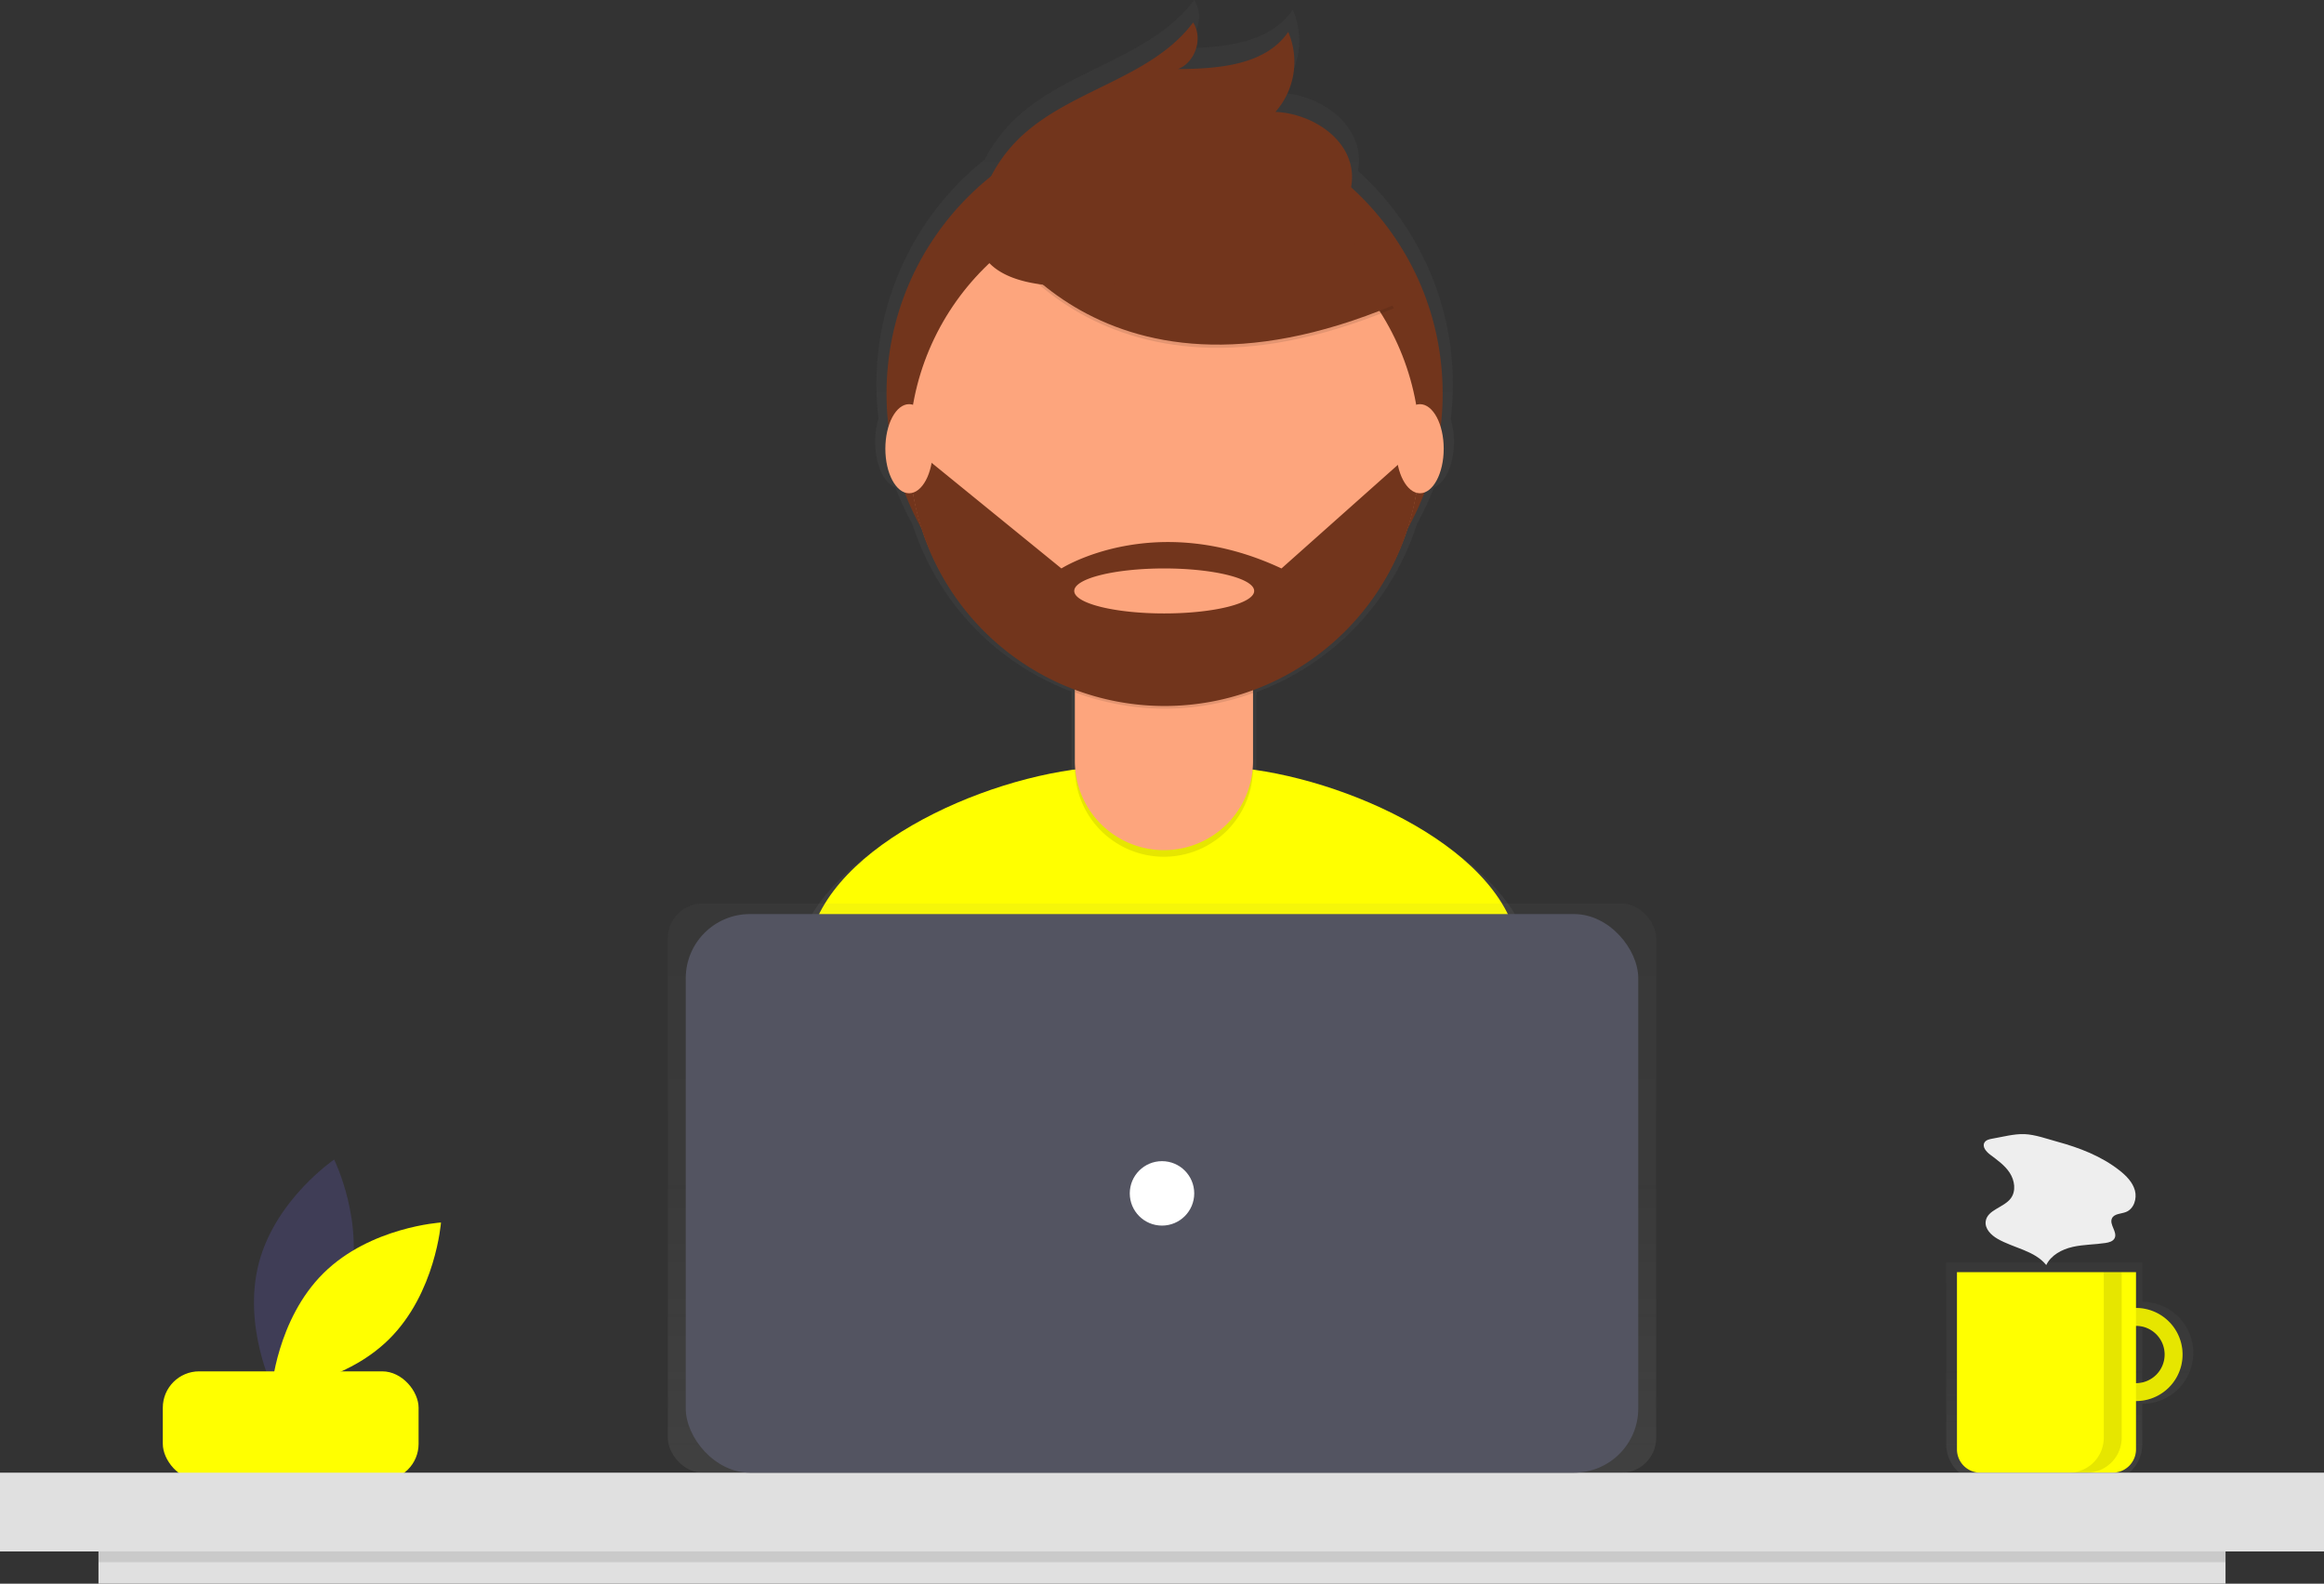 <svg id="e2165270-d70d-4354-9ac9-1848d055b0c2" data-name="Layer 1" xmlns="http://www.w3.org/2000/svg" xmlns:xlink="http://www.w3.org/1999/xlink" width="971.44" height="662" viewBox="0 0 971.44 662"><rect x="0" y="0" width="971.44" height="662" fill="#333333" stroke="none"/><defs><linearGradient id="afa9b5ae-644d-481c-a512-b5b81b77e42b" x1="979.446" y1="738.59" x2="979.446" y2="646.785" gradientUnits="userSpaceOnUse"><stop offset="0" stop-color="gray" stop-opacity="0.25"/><stop offset="0.535" stop-color="gray" stop-opacity="0.12"/><stop offset="1" stop-color="gray" stop-opacity="0.1"/></linearGradient><linearGradient id="bf9220ea-365d-417c-960f-9ff5535a2d22" x1="600.652" y1="650.105" x2="600.652" y2="119" xlink:href="#afa9b5ae-644d-481c-a512-b5b81b77e42b"/><linearGradient id="b4202d31-0de8-4369-b735-813ee4300deb" x1="485.72" y1="615.598" x2="485.72" y2="377.704" xlink:href="#afa9b5ae-644d-481c-a512-b5b81b77e42b"/></defs><title>Designer</title><path d="M260.114,656.809c-6.985,26.598-31.459,43.22-31.459,43.22s-13.15-26.502-6.166-53.1,31.459-43.22,31.459-43.22S267.098,630.211,260.114,656.809Z" transform="translate(-114.28 -119)" fill="#3f3d56"/><path d="M249.52,651.183c-19.563,19.327-21.751,48.831-21.751,48.831s29.528-1.831,49.091-21.159,21.751-48.831,21.751-48.831S269.082,631.855,249.52,651.183Z" transform="translate(-114.28 -119)" fill="#ffff00"/><rect x="68.053" y="573.241" width="106.916" height="45.496" rx="15.198" fill="#ffff00"/><g opacity="0.7"><path d="M1009.774,663.178V646.785H927.805V722.606a15.984,15.984,0,0,0,15.984,15.984h50.001a15.984,15.984,0,0,0,15.984-15.984V705.802a21.312,21.312,0,0,0,0-42.624Zm0,34.427v-26.23a13.115,13.115,0,0,1,0,26.23Z" transform="translate(-114.28 -119)" fill="url(#afa9b5ae-644d-481c-a512-b5b81b77e42b)"/></g><path d="M1007.137,665.744a19.459,19.459,0,1,0,19.459,19.459A19.459,19.459,0,0,0,1007.137,665.744Zm0,31.433a11.975,11.975,0,1,1,11.975-11.975A11.975,11.975,0,0,1,1007.137,697.178Z" transform="translate(-114.28 -119)" fill="#ffff00"/><path d="M1007.137,665.744a19.459,19.459,0,1,0,19.459,19.459A19.459,19.459,0,0,0,1007.137,665.744Zm0,31.433a11.975,11.975,0,1,1,11.975-11.975A11.975,11.975,0,0,1,1007.137,697.178Z" transform="translate(-114.28 -119)" opacity="0.1"/><path d="M818.016,531.776H892.857a0,0,0,0,1,0,0v74.072a9.75,9.75,0,0,1-9.75,9.75H827.766a9.75,9.75,0,0,1-9.75-9.75V531.776A0,0,0,0,1,818.016,531.776Z" fill="#ffff00"/><rect y="615.598" width="971.44" height="32.93" fill="#e0e0e0"/><g opacity="0.7"><path d="M753.249,514.265c-10.412-37.792-69.438-65.389-113.851-71.508.006-.279.021-.555.021-.836V409.571c.047-.017.096-.032.143-.049v-1.226A110.939,110.939,0,0,0,706.573,338.064a119.882,119.882,0,0,0,7.15-15.416c4.741-1.726,8.322-9.545,8.322-18.939a33.069,33.069,0,0,0-1.338-9.495,121.528,121.528,0,0,0,.889-14.419,120.179,120.179,0,0,0-39.697-89.382,23.448,23.448,0,0,0,.375-5.877c-1.005-15.527-17.589-26.076-33.133-26.781a32.8,32.8,0,0,0,5.531-34.637c-9.911,14.439-30.259,15.974-47.772,16.088,7.557-2.926,10.957-13.397,6.562-20.205-18.304,24.534-53.985,29.077-75.756,50.594a63.863,63.863,0,0,0-11.78,16.067,120.241,120.241,0,0,0-45.319,94.135,121.556,121.556,0,0,0,.872,14.289,32.964,32.964,0,0,0-1.38,9.625c0,9.437,3.615,17.28,8.388,18.958a119.884,119.884,0,0,0,7.183,15.467,110.917,110.917,0,0,0,66.541,69.985v33.802c0,.26.014.517.02.776-44.581,6.014-104.079,33.828-114.398,71.924-8.911,32.899-18.424,69.028-23.157,90.241,40.568,28.506,125.693,45.243,179.041,45.243,50.687,0,133.533-15.107,172.907-41.063C772.361,585.734,762.548,548.018,753.249,514.265Z" transform="translate(-114.28 -119)" fill="url(#bf9220ea-365d-417c-960f-9ff5535a2d22)"/></g><path d="M603.61,640.722c48.896,0,128.814-14.573,166.797-39.612-4.114-22.484-13.58-58.868-22.55-91.428-11.424-41.468-83.528-70.216-126.54-70.216h-41.449c-43.146,0-115.353,28.915-126.634,70.56-8.596,31.736-17.773,66.589-22.338,87.052C470.031,624.575,552.148,640.722,603.61,640.722Z" transform="translate(-114.28 -119)" fill="#ffff00"/><circle cx="486.807" cy="164.497" r="116.236" fill="#72351c"/><path d="M449.291,261.311H523.77a0,0,0,0,1,0,0v59.583a37.239,37.239,0,0,1-37.239,37.239h-0a37.239,37.239,0,0,1-37.239-37.239V261.311A0,0,0,0,1,449.291,261.311Z" opacity="0.1"/><path d="M459.974,258.553H513.087a10.683,10.683,0,0,1,10.683,10.683v48.9a37.239,37.239,0,0,1-37.239,37.239h-0a37.239,37.239,0,0,1-37.239-37.239V269.236A10.683,10.683,0,0,1,459.974,258.553Z" fill="#fda57d"/><path d="M563.709,408.434a107.191,107.191,0,0,0,74.479.206v-9.149H563.709Z" transform="translate(-114.28 -119)" opacity="0.1"/><circle cx="486.807" cy="187.668" r="106.753" fill="#fda57d"/><path d="M525.046,209.565S570.036,300.888,696.948,247.84L667.402,201.507l-52.376-18.802Z" transform="translate(-114.28 -119)" opacity="0.1"/><path d="M525.046,208.222s44.99,91.323,171.901,38.275L667.402,200.164,615.026,181.362Z" transform="translate(-114.28 -119)" fill="#72351c"/><path d="M524.647,202.052a61.67,61.67,0,0,1,15.285-24.863c21.001-20.757,55.422-25.139,73.079-48.806,4.24,6.568.959,16.668-6.33,19.491,16.894-.11,36.523-1.59,46.084-15.519a31.642,31.642,0,0,1-5.336,33.413c14.994.681,30.993,10.857,31.962,25.835.646,9.979-5.611,19.427-13.811,25.149s-18.121,8.35-27.886,10.503C609.188,233.54,506.046,259.882,524.647,202.052Z" transform="translate(-114.28 -119)" fill="#72351c"/><path d="M707.836,307.602h-2.83l-55.062,49.019c-53.048-24.845-91.994,0-91.994,0L500.201,309.617l-5.823.732a106.75,106.75,0,0,0,213.458-2.746ZM600.924,375.423c-20.768,0-37.603-4.209-37.603-9.401s16.836-9.401,37.603-9.401,37.603,4.209,37.603,9.401S621.692,375.423,600.924,375.423Z" transform="translate(-114.28 -119)" fill="#72351c"/><ellipse cx="380.011" cy="187.566" rx="9.93" ry="18.62" fill="#fda57d"/><ellipse cx="593.545" cy="187.566" rx="9.93" ry="18.62" fill="#fda57d"/><g opacity="0.7"><rect x="279.158" y="377.704" width="413.124" height="237.894" rx="14.5" fill="url(#b4202d31-0de8-4369-b735-813ee4300deb)"/></g><rect x="286.642" y="382.093" width="398.156" height="233.505" rx="26.835" fill="#535461"/><circle cx="485.72" cy="498.846" r="13.471" fill="#fff"/><rect x="41.163" y="648.529" width="889.115" height="13.471" fill="#e0e0e0"/><rect x="41.163" y="648.529" width="889.115" height="4.49" opacity="0.1"/><path d="M993.665,650.776v69.228a14.594,14.594,0,0,1-14.594,14.594h7.484a14.594,14.594,0,0,0,14.594-14.594V650.776Z" transform="translate(-114.28 -119)" opacity="0.1"/><path d="M947.064,594.979c-1.262.216-2.686.557-3.305,1.678-.982,1.78.797,3.786,2.421,5.009,2.999,2.259,6.16,4.478,8.199,7.632s2.679,7.554.451,10.576c-2.91,3.946-9.852,4.795-10.524,9.652-.431,3.118,2.264,5.778,4.995,7.343,6.741,3.862,15.432,4.892,20.315,10.935,2.02-4.154,6.538-6.555,11.042-7.58s9.183-.949,13.749-1.644c1.474-.225,3.135-.675,3.794-2.012,1.276-2.59-2.362-5.697-1.106-8.298.956-1.979,3.763-1.826,5.813-2.618,3.338-1.291,4.715-5.587,3.767-9.038s-3.624-6.148-6.438-8.36c-7.584-5.96-16.704-9.464-25.927-11.985-4.29-1.172-9.326-3.011-13.781-3.189C956.227,592.907,951.322,594.251,947.064,594.979Z" transform="translate(-114.28 -119)" fill="#eee"/></svg>